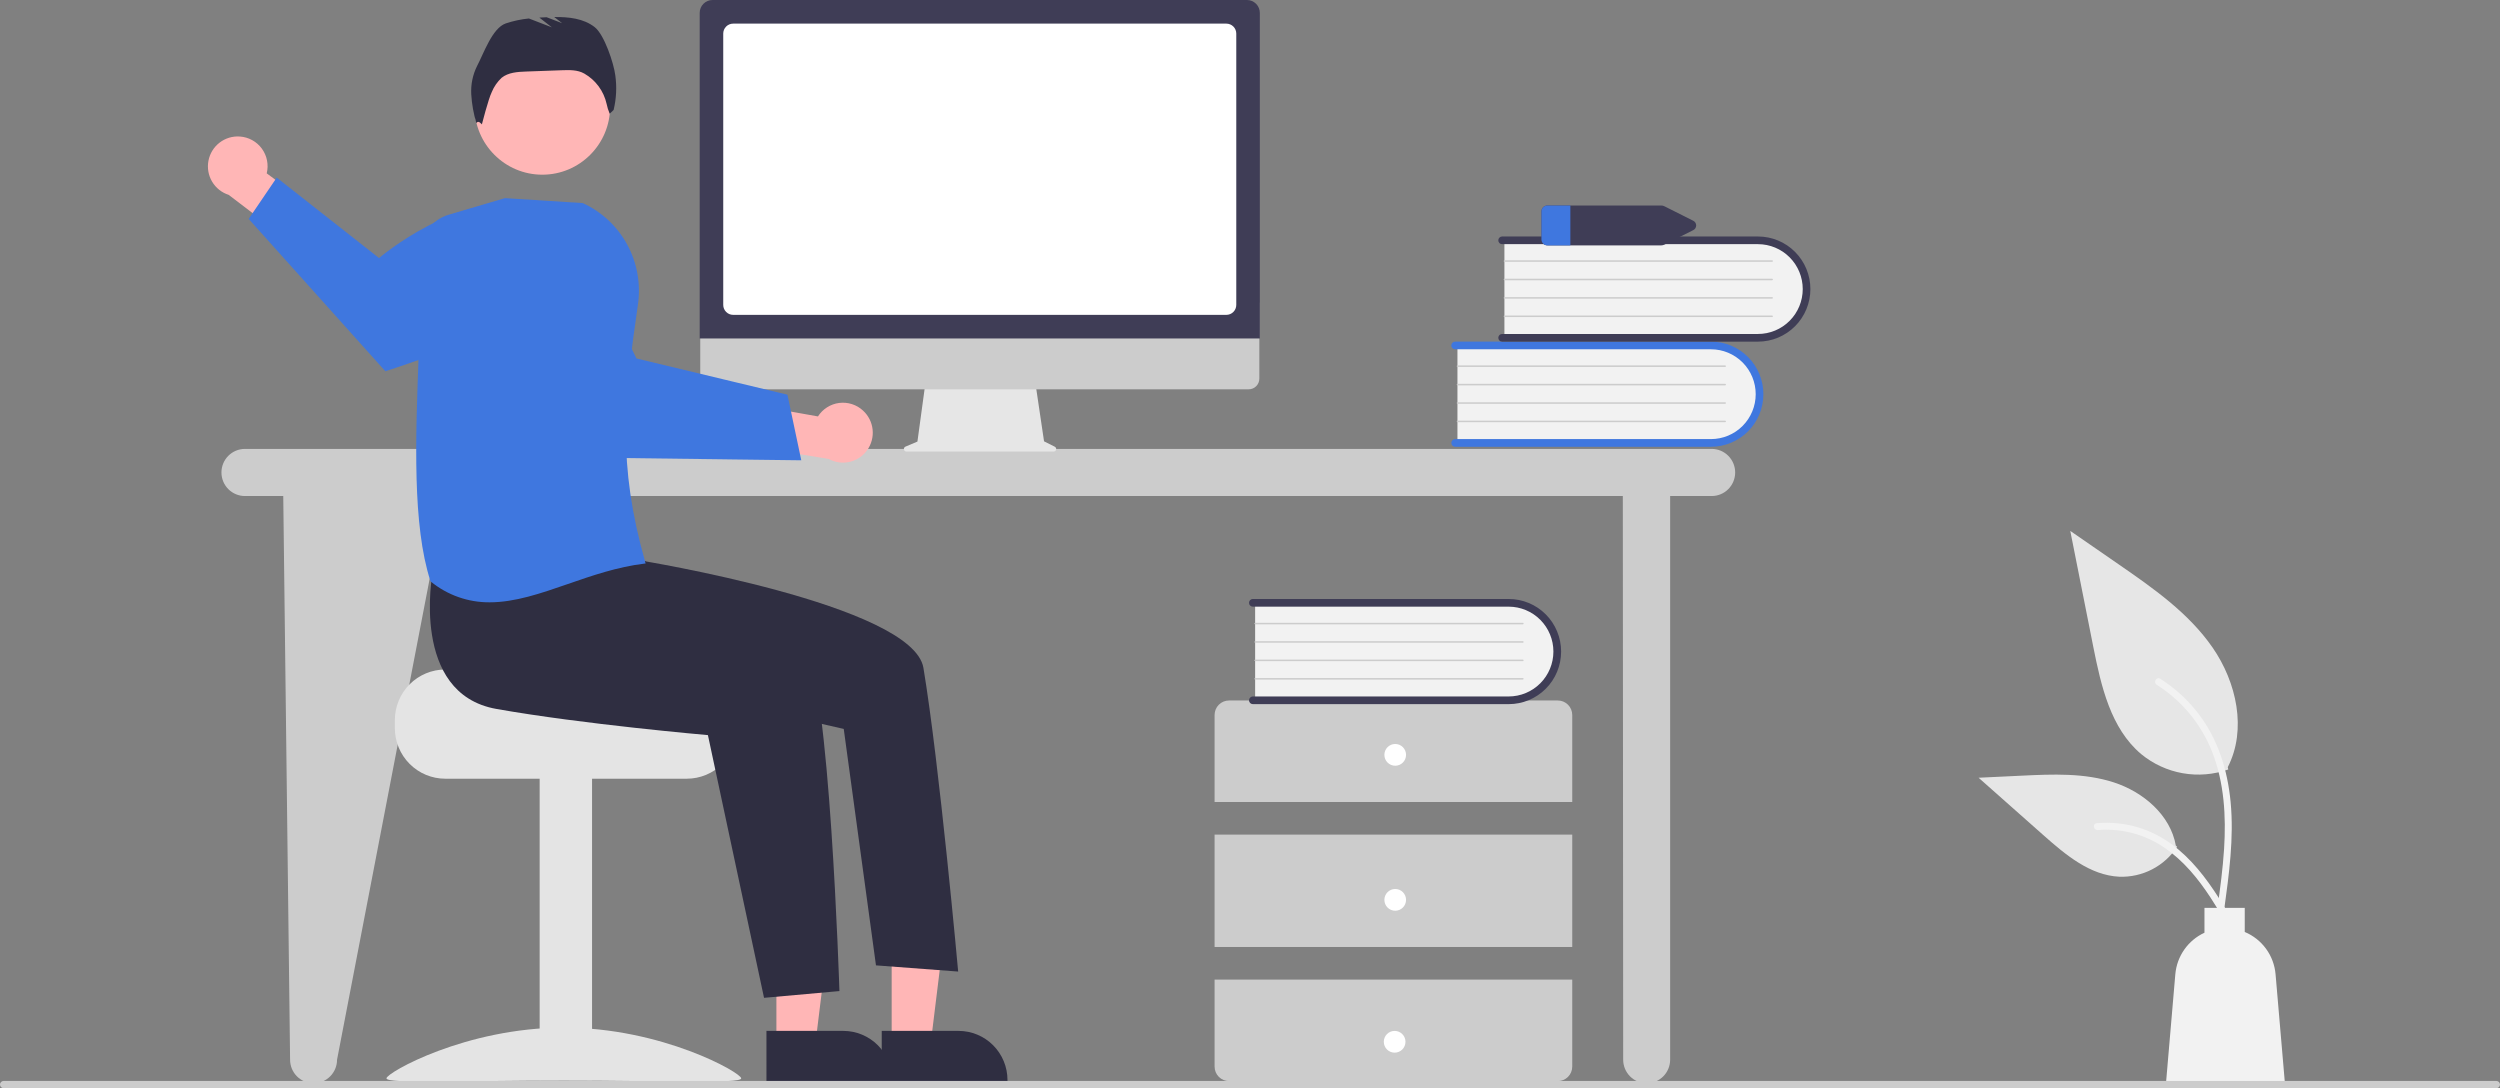 <svg width="533" height="232" viewBox="0 0 533 232" fill="none" xmlns="http://www.w3.org/2000/svg">
<rect x="0" y="0" width="533" height="232" fill="#808080" stroke="none"/>
<g clip-path="url(#clip0_337:4280)">
<path d="M52.218 95.707H364.932C366.26 95.707 367.533 96.236 368.472 97.178C369.411 98.12 369.939 99.398 369.939 100.73C369.939 102.063 369.411 103.34 368.472 104.282C367.533 105.224 366.26 105.754 364.932 105.754H356.075V225.93C356.075 227.262 355.547 228.54 354.608 229.482C353.669 230.424 352.396 230.953 351.068 230.953C349.74 230.953 348.467 230.424 347.528 229.482C346.589 228.54 346.062 227.262 346.062 225.93L345.985 105.754H95.001L71.859 225.93C71.859 227.262 71.332 228.54 70.393 229.482C69.454 230.424 68.18 230.953 66.853 230.953C65.525 230.953 64.251 230.424 63.313 229.482C62.374 228.54 61.846 227.262 61.846 225.93L60.39 105.754H52.218C50.891 105.754 49.617 105.224 48.678 104.282C47.739 103.34 47.212 102.063 47.212 100.73C47.212 99.398 47.739 98.12 48.678 97.178C49.617 96.236 50.891 95.707 52.218 95.707Z" fill="#CCCCCC"/>
<path d="M310.727 73.323V94.596H363.844C365.236 94.645 366.624 94.418 367.929 93.928C369.234 93.438 370.429 92.696 371.448 91.742C372.467 90.789 373.288 89.644 373.866 88.372C374.443 87.1 374.765 85.726 374.814 84.33C374.862 82.933 374.636 81.54 374.148 80.231C373.66 78.922 372.92 77.722 371.97 76.7C371.019 75.678 369.878 74.854 368.61 74.274C367.343 73.695 365.974 73.372 364.582 73.323C364.336 73.314 364.09 73.314 363.844 73.323L310.727 73.323Z" fill="#F2F2F2"/>
<path d="M309.423 94.432C309.423 94.649 309.509 94.857 309.662 95.011C309.814 95.164 310.022 95.251 310.238 95.251H364.79C367.752 95.249 370.591 94.067 372.685 91.965C374.778 89.863 375.954 87.013 375.954 84.041C375.954 81.07 374.778 78.22 372.685 76.118C370.591 74.016 367.752 72.834 364.79 72.832H310.238C310.131 72.832 310.025 72.853 309.925 72.894C309.826 72.935 309.736 72.995 309.66 73.071C309.584 73.147 309.524 73.237 309.483 73.337C309.442 73.436 309.42 73.543 309.42 73.65C309.42 73.758 309.442 73.865 309.483 73.964C309.524 74.063 309.584 74.154 309.66 74.23C309.736 74.306 309.826 74.366 309.925 74.407C310.025 74.448 310.131 74.469 310.238 74.469H364.79C367.318 74.472 369.741 75.483 371.527 77.278C373.313 79.072 374.316 81.505 374.316 84.041C374.316 86.578 373.313 89.01 371.527 90.805C369.741 92.6 367.318 93.61 364.79 93.614H310.238C310.022 93.614 309.814 93.701 309.662 93.854C309.509 94.007 309.423 94.215 309.423 94.432Z" fill="#3F77DF"/>
<path d="M310.727 78.232H367.807C367.851 78.233 367.892 78.216 367.923 78.185C367.954 78.155 367.971 78.113 367.971 78.07C367.972 78.027 367.955 77.985 367.925 77.954C367.895 77.923 367.854 77.906 367.81 77.905H310.727C310.684 77.905 310.643 77.923 310.613 77.954C310.583 77.984 310.566 78.025 310.566 78.069C310.566 78.112 310.583 78.153 310.613 78.184C310.643 78.214 310.684 78.232 310.727 78.232Z" fill="#CCCCCC"/>
<path d="M310.727 82.16H367.807C367.851 82.16 367.892 82.143 367.923 82.112C367.954 82.082 367.971 82.041 367.971 81.998C367.972 81.954 367.955 81.912 367.925 81.882C367.895 81.851 367.854 81.833 367.81 81.832H310.727C310.684 81.833 310.643 81.85 310.613 81.881C310.583 81.912 310.566 81.953 310.566 81.996C310.566 82.039 310.583 82.08 310.613 82.111C310.643 82.142 310.684 82.159 310.727 82.16Z" fill="#CCCCCC"/>
<path d="M310.727 86.087H367.807C367.851 86.087 367.892 86.07 367.923 86.04C367.954 86.009 367.971 85.968 367.971 85.925C367.972 85.881 367.955 85.84 367.925 85.809C367.895 85.778 367.854 85.76 367.81 85.76H310.727C310.684 85.76 310.643 85.778 310.613 85.808C310.583 85.839 310.566 85.88 310.566 85.923C310.566 85.966 310.583 86.008 310.613 86.038C310.643 86.069 310.684 86.086 310.727 86.087Z" fill="#CCCCCC"/>
<path d="M310.727 90.014H367.807C367.851 90.014 367.892 89.997 367.923 89.967C367.954 89.937 367.971 89.895 367.971 89.852C367.972 89.809 367.955 89.767 367.925 89.736C367.895 89.705 367.854 89.687 367.81 89.687H310.727C310.684 89.687 310.643 89.705 310.613 89.735C310.583 89.766 310.566 89.807 310.566 89.85C310.566 89.894 310.583 89.935 310.613 89.966C310.643 89.996 310.684 90.014 310.727 90.014Z" fill="#CCCCCC"/>
<path d="M320.74 50.911V72.184H373.857C376.669 72.282 379.404 71.255 381.461 69.33C383.518 67.405 384.729 64.738 384.827 61.917C384.924 59.096 383.901 56.352 381.983 54.288C380.064 52.224 377.406 51.009 374.595 50.911C374.349 50.902 374.103 50.902 373.857 50.911H320.74Z" fill="#F2F2F2"/>
<path d="M319.436 72.02C319.436 72.237 319.522 72.445 319.675 72.599C319.827 72.752 320.035 72.838 320.251 72.838H374.803C377.766 72.838 380.608 71.657 382.703 69.555C384.798 67.453 385.975 64.602 385.975 61.629C385.975 58.656 384.798 55.805 382.703 53.703C380.608 51.601 377.766 50.42 374.803 50.42H320.251C320.144 50.42 320.038 50.441 319.939 50.482C319.84 50.523 319.75 50.584 319.674 50.66C319.599 50.736 319.539 50.826 319.498 50.925C319.457 51.024 319.436 51.131 319.436 51.238C319.436 51.346 319.457 51.452 319.498 51.551C319.539 51.651 319.599 51.741 319.674 51.817C319.75 51.893 319.84 51.953 319.939 51.994C320.038 52.035 320.144 52.056 320.251 52.056H374.803C377.334 52.056 379.76 53.065 381.549 54.86C383.339 56.655 384.344 59.09 384.344 61.629C384.344 64.168 383.339 66.603 381.549 68.398C379.76 70.193 377.334 71.202 374.803 71.202H320.251C320.035 71.202 319.827 71.288 319.675 71.442C319.522 71.595 319.436 71.803 319.436 72.02Z" fill="#3F3D56"/>
<path d="M320.74 55.82H377.82C377.864 55.82 377.905 55.803 377.936 55.773C377.966 55.742 377.984 55.701 377.984 55.658C377.985 55.615 377.968 55.573 377.938 55.542C377.908 55.511 377.867 55.493 377.823 55.493H320.74C320.697 55.493 320.656 55.511 320.626 55.541C320.596 55.572 320.579 55.613 320.579 55.656C320.579 55.7 320.596 55.741 320.626 55.772C320.656 55.802 320.697 55.82 320.74 55.82Z" fill="#CCCCCC"/>
<path d="M320.74 59.747H377.82C377.864 59.748 377.905 59.731 377.936 59.7C377.966 59.67 377.984 59.629 377.984 59.585C377.985 59.542 377.968 59.5 377.938 59.469C377.908 59.438 377.867 59.421 377.823 59.42H320.74C320.697 59.42 320.656 59.438 320.626 59.468C320.596 59.499 320.579 59.541 320.579 59.584C320.579 59.627 320.596 59.668 320.626 59.699C320.656 59.729 320.697 59.747 320.74 59.747Z" fill="#CCCCCC"/>
<path d="M320.74 63.675H377.82C377.864 63.675 377.905 63.658 377.936 63.627C377.966 63.597 377.984 63.556 377.984 63.513C377.985 63.469 377.968 63.428 377.938 63.397C377.908 63.366 377.867 63.348 377.823 63.347H320.74C320.697 63.348 320.656 63.365 320.626 63.396C320.596 63.426 320.579 63.468 320.579 63.511C320.579 63.554 320.596 63.596 320.626 63.626C320.656 63.657 320.697 63.674 320.74 63.675Z" fill="#CCCCCC"/>
<path d="M320.74 67.602H377.82C377.864 67.602 377.905 67.585 377.936 67.555C377.966 67.524 377.984 67.483 377.984 67.44C377.985 67.397 377.968 67.355 377.938 67.324C377.908 67.293 377.867 67.275 377.823 67.275H320.74C320.697 67.275 320.656 67.293 320.626 67.323C320.596 67.354 320.579 67.395 320.579 67.438C320.579 67.481 320.596 67.523 320.626 67.553C320.656 67.584 320.697 67.602 320.74 67.602Z" fill="#CCCCCC"/>
<path d="M258.95 170.982V152.434C258.95 151.615 259.274 150.828 259.852 150.248C260.43 149.669 261.213 149.343 262.03 149.343H332.121C332.939 149.343 333.722 149.669 334.3 150.248C334.878 150.828 335.202 151.615 335.202 152.434V170.982H258.95Z" fill="#CCCCCC"/>
<path d="M258.949 177.938H335.202V201.896H258.949V177.938Z" fill="#CCCCCC"/>
<path d="M335.202 208.851V227.4C335.202 228.219 334.878 229.006 334.3 229.585C333.722 230.165 332.939 230.491 332.121 230.491H262.03C261.213 230.491 260.43 230.165 259.852 229.585C259.274 229.006 258.95 228.219 258.95 227.4V208.851H335.202Z" fill="#CCCCCC"/>
<path d="M297.461 163.254C296.185 163.254 295.15 162.216 295.15 160.936C295.15 159.655 296.185 158.617 297.461 158.617C298.737 158.617 299.771 159.655 299.771 160.936C299.771 162.216 298.737 163.254 297.461 163.254Z" fill="white"/>
<path d="M297.461 194.168C296.185 194.168 295.15 193.13 295.15 191.849C295.15 190.569 296.185 189.531 297.461 189.531C298.737 189.531 299.771 190.569 299.771 191.849C299.771 193.13 298.737 194.168 297.461 194.168Z" fill="white"/>
<path d="M297.337 224.426C296.061 224.426 295.026 223.388 295.026 222.108C295.026 220.827 296.061 219.789 297.337 219.789C298.613 219.789 299.648 220.827 299.648 222.108C299.648 223.388 298.613 224.426 297.337 224.426Z" fill="white"/>
<path d="M267.595 128.195V149.467H320.711C323.522 149.564 326.255 148.536 328.31 146.611C330.366 144.686 331.576 142.021 331.673 139.201C331.771 136.381 330.749 133.638 328.832 131.574C326.915 129.51 324.26 128.295 321.45 128.195C321.204 128.186 320.957 128.186 320.711 128.195H267.595Z" fill="#F2F2F2"/>
<path d="M266.29 149.304C266.29 149.521 266.376 149.729 266.529 149.882C266.682 150.036 266.889 150.122 267.105 150.122H321.657C324.62 150.123 327.461 148.943 329.556 146.842C331.652 144.741 332.83 141.892 332.832 138.919C332.833 135.947 331.659 133.096 329.566 130.993C327.473 128.89 324.633 127.706 321.671 127.704H267.105C266.998 127.703 266.892 127.724 266.792 127.765C266.693 127.806 266.603 127.866 266.527 127.942C266.451 128.018 266.391 128.109 266.35 128.208C266.309 128.308 266.288 128.414 266.288 128.522C266.288 128.629 266.309 128.736 266.35 128.835C266.391 128.935 266.451 129.025 266.527 129.101C266.603 129.177 266.693 129.237 266.792 129.278C266.892 129.319 266.998 129.34 267.105 129.34H321.657C324.186 129.343 326.609 130.353 328.395 132.148C330.182 133.943 331.185 136.376 331.185 138.913C331.185 141.449 330.182 143.882 328.395 145.677C326.609 147.472 324.186 148.482 321.657 148.486H267.105C266.889 148.486 266.682 148.572 266.529 148.725C266.376 148.879 266.29 149.087 266.29 149.304Z" fill="#3F3D56"/>
<path d="M267.594 133.104H324.674C324.718 133.104 324.759 133.087 324.79 133.056C324.821 133.026 324.838 132.985 324.838 132.941C324.839 132.898 324.822 132.856 324.792 132.826C324.762 132.795 324.721 132.777 324.677 132.776H267.594C267.551 132.777 267.51 132.794 267.48 132.825C267.45 132.855 267.433 132.897 267.433 132.94C267.433 132.983 267.45 133.024 267.48 133.055C267.51 133.086 267.551 133.103 267.594 133.104H267.594Z" fill="#CCCCCC"/>
<path d="M267.594 137.031H324.674C324.718 137.031 324.759 137.014 324.79 136.984C324.821 136.953 324.838 136.912 324.838 136.869C324.839 136.826 324.822 136.784 324.792 136.753C324.762 136.722 324.721 136.704 324.677 136.704H267.594C267.551 136.704 267.51 136.722 267.48 136.752C267.45 136.783 267.433 136.824 267.433 136.867C267.433 136.91 267.45 136.952 267.48 136.982C267.51 137.013 267.551 137.031 267.594 137.031H267.594Z" fill="#CCCCCC"/>
<path d="M267.594 140.958H324.674C324.718 140.958 324.759 140.942 324.79 140.911C324.821 140.881 324.838 140.839 324.838 140.796C324.839 140.753 324.822 140.711 324.792 140.68C324.762 140.649 324.721 140.632 324.677 140.631H267.594C267.551 140.631 267.51 140.649 267.48 140.679C267.45 140.71 267.433 140.752 267.433 140.795C267.433 140.838 267.45 140.879 267.48 140.91C267.51 140.94 267.551 140.958 267.594 140.958H267.594Z" fill="#CCCCCC"/>
<path d="M267.594 144.885H324.674C324.718 144.886 324.759 144.869 324.79 144.838C324.821 144.808 324.838 144.767 324.838 144.723C324.839 144.68 324.822 144.638 324.792 144.607C324.762 144.577 324.721 144.559 324.677 144.558H267.594C267.551 144.559 267.51 144.576 267.48 144.607C267.45 144.637 267.433 144.679 267.433 144.722C267.433 144.765 267.45 144.806 267.48 144.837C267.51 144.868 267.551 144.885 267.594 144.885H267.594Z" fill="#CCCCCC"/>
<path d="M329.977 43.814H354.178C354.408 43.814 354.634 43.867 354.84 43.969L360.948 47.037C361.149 47.123 361.321 47.266 361.441 47.449C361.562 47.632 361.626 47.846 361.626 48.065C361.626 48.284 361.562 48.498 361.441 48.681C361.321 48.864 361.149 49.007 360.948 49.093L354.84 52.161C354.634 52.263 354.408 52.316 354.178 52.316H329.977C329.644 52.335 329.316 52.222 329.065 52C328.814 51.779 328.661 51.467 328.637 51.133V44.997C328.661 44.662 328.814 44.351 329.065 44.13C329.316 43.908 329.644 43.795 329.977 43.814Z" fill="#3F3D56"/>
<path d="M328.637 44.997V51.133C328.661 51.467 328.814 51.779 329.065 52C329.316 52.222 329.644 52.335 329.977 52.316H334.799V43.814H329.977C329.644 43.795 329.316 43.908 329.065 44.13C328.814 44.351 328.661 44.662 328.637 44.997Z" fill="#3F77DF"/>
<path d="M475.067 164.052C471.951 165.152 468.606 165.427 465.353 164.852C462.1 164.277 459.049 162.871 456.495 160.77C449.989 155.291 447.95 146.265 446.29 137.908C444.654 129.668 443.018 121.428 441.382 113.189L451.658 120.289C459.049 125.395 466.606 130.664 471.723 138.06C476.84 145.455 479.073 155.551 474.962 163.554" fill="#E6E6E6"/>
<path d="M474.189 193.981C475.229 186.379 476.299 178.679 475.569 170.995C474.921 164.172 472.846 157.507 468.622 152.042C466.38 149.147 463.652 146.666 460.56 144.712C459.754 144.201 459.012 145.483 459.815 145.992C465.164 149.384 469.302 154.393 471.631 160.297C474.204 166.863 474.617 174.02 474.174 180.994C473.905 185.212 473.337 189.402 472.765 193.587C472.72 193.776 472.748 193.975 472.844 194.144C472.939 194.314 473.095 194.44 473.281 194.498C473.469 194.549 473.671 194.523 473.841 194.427C474.011 194.33 474.136 194.169 474.189 193.981L474.189 193.981Z" fill="#F2F2F2"/>
<path d="M464.171 180.529C462.834 182.567 460.997 184.225 458.836 185.344C456.676 186.463 454.264 187.005 451.834 186.917C445.59 186.62 440.383 182.247 435.697 178.095L421.835 165.814L431.009 165.374C437.607 165.057 444.375 164.761 450.659 166.803C456.943 168.844 462.738 173.757 463.887 180.284" fill="#E6E6E6"/>
<path d="M477.129 198.351C472.122 189.462 466.315 179.584 455.939 176.427C453.054 175.552 450.029 175.238 447.027 175.503C446.081 175.585 446.317 177.049 447.262 176.967C452.294 176.548 457.317 177.881 461.484 180.743C465.495 183.482 468.617 187.289 471.26 191.328C472.879 193.801 474.329 196.379 475.779 198.954C476.243 199.777 477.598 199.183 477.129 198.351L477.129 198.351Z" fill="#F2F2F2"/>
<path d="M485.15 207.706C484.981 205.745 484.28 203.868 483.121 202.279C481.963 200.691 480.392 199.451 478.581 198.697V193.558H469.991V198.858C468.269 199.65 466.786 200.887 465.695 202.441C464.604 203.995 463.943 205.812 463.779 207.706L461.76 231.264H487.17L485.15 207.706Z" fill="#F2F2F2"/>
<path d="M193.041 95.224L195.596 94.144L197.349 81.292H220.691L222.591 94.092L224.877 95.239C224.987 95.294 225.074 95.384 225.126 95.495C225.178 95.606 225.191 95.732 225.163 95.851C225.135 95.971 225.067 96.077 224.971 96.153C224.875 96.229 224.757 96.271 224.634 96.271H193.251C193.126 96.271 193.005 96.227 192.908 96.147C192.811 96.068 192.744 95.957 192.719 95.834C192.694 95.71 192.713 95.582 192.771 95.471C192.83 95.36 192.925 95.273 193.041 95.224Z" fill="#E6E6E6"/>
<path d="M151.56 83.002H266.224C266.826 83.001 267.402 82.76 267.827 82.332C268.252 81.905 268.491 81.326 268.491 80.722V64.499H149.293V80.722C149.293 81.326 149.532 81.905 149.957 82.332C150.382 82.76 150.958 83 151.56 83.002Z" fill="#CCCCCC"/>
<path d="M149.173 72.166H268.595V2.748C268.595 2.019 268.306 1.321 267.792 0.806C267.279 0.291 266.583 0.001 265.857 0H151.912C151.186 0.001 150.49 0.291 149.976 0.806C149.463 1.321 149.174 2.019 149.173 2.748L149.173 72.166Z" fill="#3F3D56"/>
<path d="M156.306 67.128H261.463C262.022 67.127 262.559 66.904 262.955 66.507C263.351 66.11 263.573 65.571 263.574 65.01V7.157C263.573 6.595 263.351 6.057 262.955 5.659C262.559 5.262 262.022 5.039 261.463 5.038H156.306C155.746 5.039 155.209 5.262 154.814 5.659C154.418 6.057 154.195 6.595 154.194 7.157V65.01C154.195 65.571 154.418 66.11 154.814 66.507C155.209 66.904 155.746 67.127 156.306 67.128Z" fill="white"/>
<path d="M184.002 87.541C183.323 86.912 182.515 86.44 181.635 86.158C180.754 85.876 179.823 85.791 178.906 85.909C177.99 86.028 177.11 86.346 176.329 86.843C175.549 87.339 174.886 88.001 174.388 88.782L160.164 86.245L156.519 94.542L176.656 97.842C178.019 98.595 179.61 98.819 181.128 98.474C182.645 98.128 183.983 97.236 184.889 95.966C185.794 94.696 186.204 93.137 186.041 91.585C185.878 90.032 185.152 88.593 184.002 87.541Z" fill="#FFB6B6"/>
<path d="M170.833 98.135L156.005 97.95L154.128 97.924L123.959 97.543C123.959 97.543 115.766 89.7 108.632 81.626L109.632 74.369C110.607 67.248 114.128 60.724 119.539 56.013C129.757 62.863 135.682 76.422 135.682 76.422L154.388 80.912L156.259 81.361L167.882 84.147L170.833 98.135Z" fill="#3F77DF"/>
<path d="M94.924 142.738H122.604C122.604 143.928 152.861 144.893 152.861 144.893C153.528 145.398 154.137 145.976 154.674 146.618C156.29 148.551 157.172 150.994 157.167 153.517V155.241C157.166 158.1 156.034 160.841 154.019 162.862C152.005 164.883 149.273 166.019 146.424 166.02H94.924C92.076 166.018 89.345 164.882 87.331 162.861C85.317 160.84 84.184 158.099 84.182 155.241V153.517C84.186 150.659 85.319 147.92 87.333 145.899C89.346 143.878 92.076 142.742 94.924 142.738Z" fill="#E4E4E4"/>
<path d="M115.053 165.592H126.225V230.298H115.053V165.592Z" fill="#E4E4E4"/>
<path d="M158.024 229.905C158.024 231.116 141.094 230.373 120.209 230.373C99.325 230.373 82.395 231.116 82.395 229.905C82.395 228.693 99.325 219.088 120.209 219.088C141.094 219.088 158.024 228.693 158.024 229.905Z" fill="#E4E4E4"/>
<path d="M165.529 222.511L173.844 222.511L177.8 190.33L165.528 190.331L165.529 222.511Z" fill="#FFB6B6"/>
<path d="M163.409 230.599L190.22 230.598V230.257C190.22 227.48 189.12 224.817 187.163 222.853C185.206 220.89 182.552 219.787 179.784 219.787H179.783L163.408 219.787L163.409 230.599Z" fill="#2F2E41"/>
<path d="M190.105 222.511L198.42 222.511L202.375 190.33L190.104 190.331L190.105 222.511Z" fill="#FFB6B6"/>
<path d="M187.984 230.599L214.795 230.598V230.257C214.795 227.48 213.696 224.817 211.739 222.853C209.782 220.89 207.127 219.787 204.36 219.787H204.359L187.984 219.787L187.984 230.599Z" fill="#2F2E41"/>
<path d="M115.621 37.244C107.636 37.244 101.163 30.749 101.163 22.737C101.163 14.726 107.636 8.231 115.621 8.231C123.606 8.231 130.078 14.726 130.078 22.737C130.078 30.749 123.606 37.244 115.621 37.244Z" fill="#FFB6B6"/>
<path d="M92.222 122.129C92.222 122.129 87.371 147.867 105.828 151.145C124.285 154.422 150.928 156.726 150.928 156.726L162.892 212.737L178.967 211.297C178.967 211.297 176.829 143.872 171.571 138.597C166.314 133.322 133.086 117.527 133.086 117.527L92.222 122.129Z" fill="#2F2E41"/>
<path d="M128.269 111.343L136.342 119.468C136.342 119.468 194.628 128.888 196.876 142.396C200.271 162.789 204.281 207.136 204.281 207.136L186.757 205.817L179.885 155.407L151.846 149.007L119.945 131.564L128.269 111.343Z" fill="#2F2E41"/>
<path d="M101.709 14.078C103.136 11.376 104.949 5.991 107.83 4.993C109.429 4.461 111.083 4.107 112.76 3.939L117.656 5.829L114.991 3.749C115.51 3.718 116.029 3.693 116.547 3.673L119.85 4.948L118.16 3.629C121.24 3.597 124.419 3.918 126.806 5.8C128.84 7.403 130.856 13.479 131.182 16.054C131.53 18.517 131.408 21.025 130.822 23.443L129.986 24.241C129.693 23.568 129.473 22.865 129.329 22.145C129.029 20.799 128.453 19.531 127.638 18.421C126.822 17.311 125.785 16.383 124.593 15.697L124.547 15.672C123.144 14.879 121.442 14.916 119.832 14.974L112.19 15.25C110.352 15.316 108.372 15.433 106.938 16.59C106.027 17.444 105.311 18.485 104.838 19.642C104.126 21.085 102.734 26.525 102.734 26.525C102.734 26.525 101.947 25.498 101.569 26.263C100.964 24.268 100.596 22.209 100.473 20.128C100.353 18.038 100.779 15.952 101.709 14.078Z" fill="#2F2E41"/>
<path d="M51.143 29.108C52.065 29.169 52.963 29.432 53.773 29.878C54.583 30.325 55.285 30.945 55.831 31.693C56.376 32.442 56.752 33.301 56.93 34.211C57.109 35.121 57.087 36.059 56.865 36.959L68.491 45.564L65.002 53.929L48.754 41.545C47.272 41.071 46.014 40.068 45.219 38.726C44.425 37.383 44.148 35.795 44.443 34.262C44.737 32.729 45.582 31.357 46.817 30.407C48.052 29.457 49.591 28.995 51.143 29.108Z" fill="#FFB6B6"/>
<path d="M53.014 46.675L82.159 79.153C82.159 79.153 96.097 74.676 106.876 69.823L111.719 54.899C112.843 51.437 113.323 47.797 113.135 44.16C98.192 40.171 80.811 55.016 80.811 55.016L58.995 37.869L53.014 46.675Z" fill="#3F77DF"/>
<path d="M121.021 124.528C126.221 122.726 131.598 120.862 137.397 120.163L137.646 120.133L137.577 119.891C131.574 98.74 133.072 85.21 136.014 64.887C136.64 60.503 135.836 56.034 133.723 52.146C131.609 48.258 128.299 45.161 124.287 43.315L124.251 43.299L107.687 42.243L107.649 42.241L95.603 45.796C93.87 46.311 92.353 47.382 91.285 48.845C90.216 50.308 89.656 52.082 89.688 53.895C89.819 60.579 89.542 68.041 89.249 75.941C88.591 93.665 87.912 111.992 91.769 123.884L91.789 123.946L91.841 123.986C95.387 126.884 99.829 128.45 104.403 128.414C109.81 128.414 115.328 126.502 121.021 124.528Z" fill="#3F77DF"/>
<path d="M0.77 232H532.23C532.434 232 532.63 231.919 532.774 231.774C532.919 231.629 533 231.432 533 231.227C533 231.022 532.919 230.826 532.774 230.681C532.63 230.536 532.434 230.454 532.23 230.454H0.77C0.566 230.454 0.37 230.536 0.226 230.681C0.081 230.826 6.10352e-05 231.022 6.10352e-05 231.227C6.10352e-05 231.432 0.081 231.629 0.226 231.774C0.37 231.919 0.566 232 0.77 232Z" fill="#CCCCCC"/>
</g>
<defs>
<clipPath id="clip0_337:4280">
<rect width="533" height="232" fill="white" transform="matrix(-1 0 0 1 533 0)"/>
</clipPath>
</defs>
</svg>
